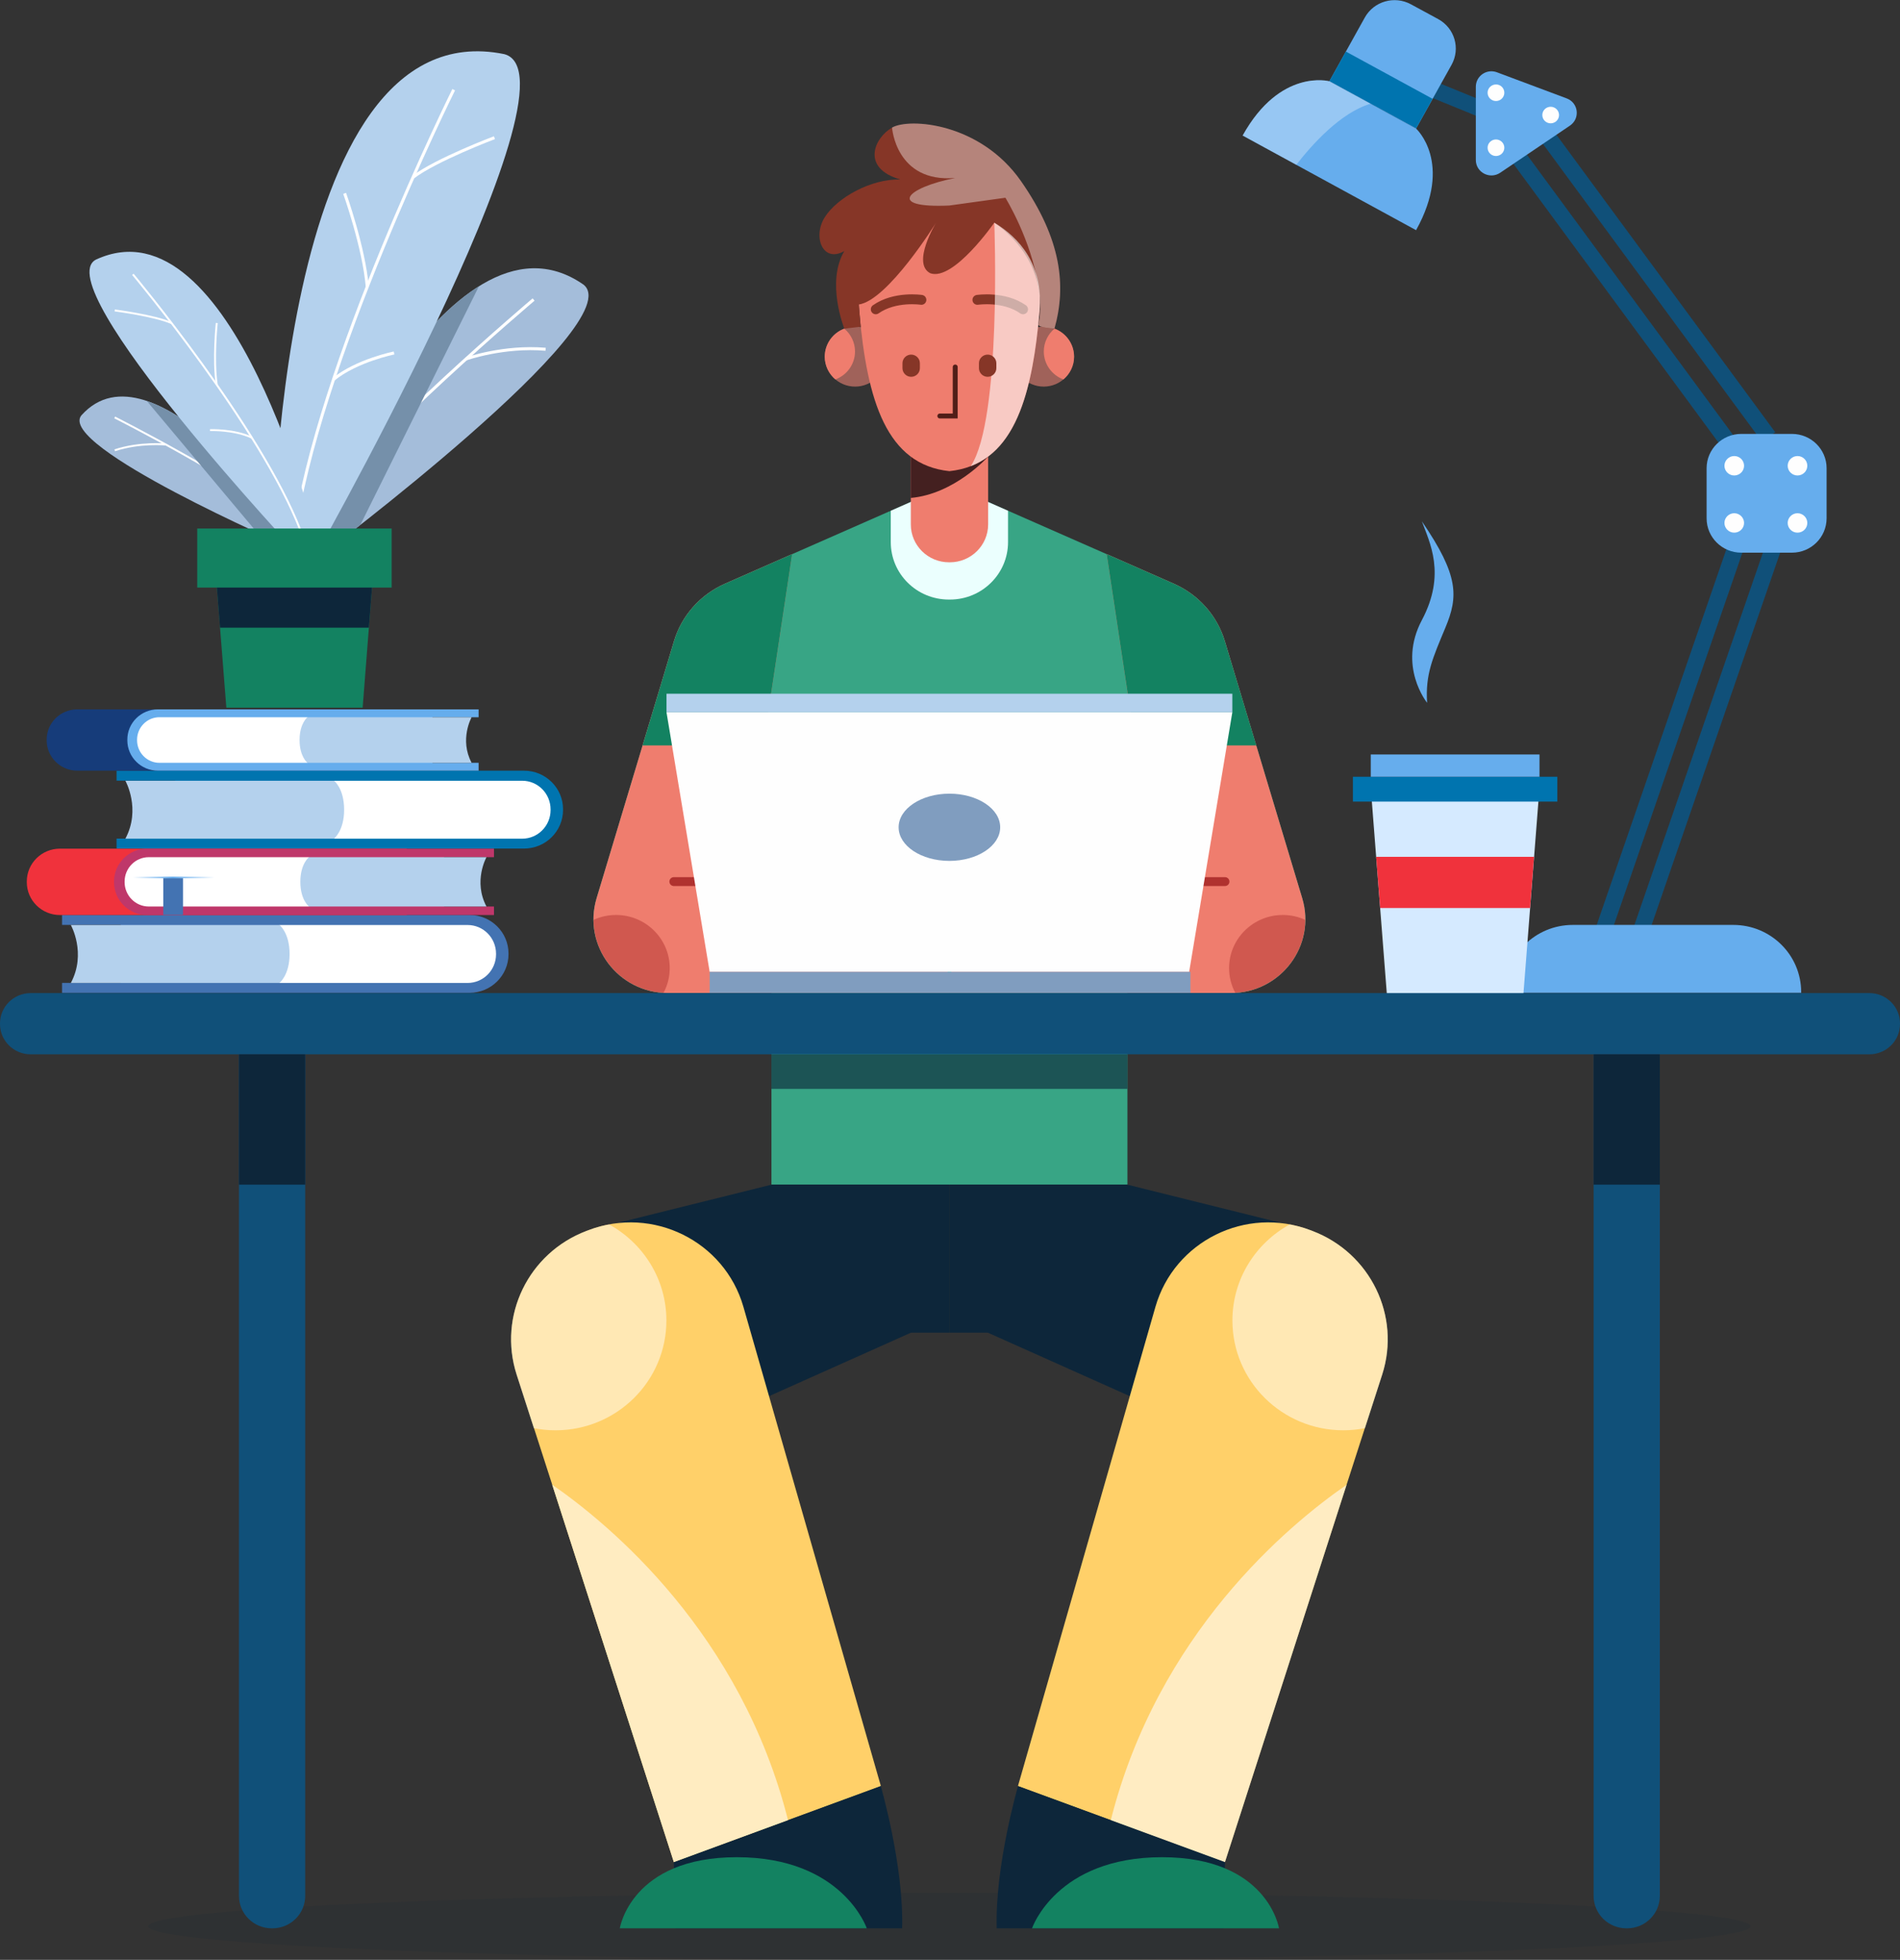<svg width="225" height="232" viewBox="0 0 225 232" fill="none" xmlns="http://www.w3.org/2000/svg">
<rect x="0" y="0" width="225" height="232" fill="#333333" stroke="none"/>
<path opacity="0.12" d="M112.429 232C164.821 232 207.292 230.223 207.292 228.03C207.292 225.838 164.821 224.061 112.429 224.061C60.037 224.061 17.565 225.838 17.565 228.03C17.565 230.223 60.037 232 112.429 232Z" fill="#0D263A"/>
<path d="M133.512 117.56H91.356V140.238H133.512V117.56Z" fill="#38A585"/>
<path d="M154.212 106.341L145.045 75.894C144.135 72.864 141.932 70.394 139.021 69.104L115.927 58.945L112.43 61.895L108.933 58.945L85.839 69.104C82.928 70.384 80.725 72.864 79.815 75.894L70.648 106.341C68.96 111.94 73.205 117.56 79.107 117.56H112.43H145.752C151.655 117.56 155.9 111.931 154.212 106.341Z" fill="#38A585"/>
<path d="M79.814 75.894C80.724 72.874 82.927 70.394 85.838 69.104L93.802 65.594L87.961 104.351H99.22C106.517 104.351 112.43 110.201 112.43 117.42V117.55H79.107C73.205 117.55 68.97 111.93 70.648 106.331L79.814 75.894Z" fill="#EF7D6E"/>
<path d="M79.815 75.894C80.725 72.874 82.928 70.394 85.839 69.104L93.803 65.594L90.387 88.243H76.096L79.815 75.894Z" fill="#138261"/>
<path d="M87.971 104.361H79.795" stroke="#B0322F" stroke-width="1.05" stroke-miterlimit="10" stroke-linecap="round"/>
<path opacity="0.49" d="M70.294 108.891C71.103 108.521 72.002 108.311 72.952 108.311C76.459 108.311 79.309 111.131 79.309 114.6C79.309 115.66 79.046 116.65 78.572 117.53C73.841 117.25 70.314 113.35 70.294 108.891Z" fill="#B0322F"/>
<path d="M127.186 42.216C127.186 44.176 125.579 45.766 123.598 45.766C121.617 45.766 120.01 44.176 120.01 42.216C120.01 40.257 121.617 38.667 123.598 38.667C125.579 38.667 127.186 40.257 127.186 42.216Z" fill="#A0625A"/>
<path d="M124.872 38.907C124.104 39.557 123.608 40.527 123.608 41.606C123.608 43.126 124.579 44.416 125.933 44.916C126.701 44.266 127.196 43.296 127.196 42.217C127.186 40.697 126.226 39.407 124.872 38.907Z" fill="#EF7D6E"/>
<path d="M119.373 64.175V60.465L115.927 58.945L112.43 61.895L108.933 58.945L105.486 60.465V64.175C105.486 67.934 108.559 70.974 112.359 70.974H112.501C116.291 70.974 119.373 67.924 119.373 64.175Z" fill="#EBFFFE"/>
<path d="M97.674 42.216C97.674 44.176 99.281 45.766 101.262 45.766C103.243 45.766 104.85 44.176 104.85 42.216C104.85 40.257 103.243 38.667 101.262 38.667C99.281 38.667 97.674 40.257 97.674 42.216Z" fill="#A0625A"/>
<path d="M99.988 38.907C100.756 39.557 101.251 40.527 101.251 41.606C101.251 43.126 100.281 44.416 98.926 44.916C98.158 44.266 97.663 43.296 97.663 42.217C97.673 40.697 98.633 39.407 99.988 38.907Z" fill="#EF7D6E"/>
<path d="M112.48 66.564H112.389C109.883 66.564 107.861 64.555 107.861 62.085V50.216H117.018V62.085C117.008 64.565 114.977 66.564 112.48 66.564Z" fill="#EF7D6E"/>
<path d="M107.852 50.216V58.945C113.077 58.485 117.008 54.056 117.008 54.056V50.226H107.852V50.216Z" fill="#442020"/>
<path d="M112.43 24.328C112.43 24.328 100.827 26.158 101.757 36.857C102.677 47.556 105.042 54.995 112.43 55.775C119.818 54.995 122.183 47.556 123.103 36.857C124.033 26.158 112.43 24.328 112.43 24.328Z" fill="#EF7D6E"/>
<path d="M117.746 26.358C117.746 26.358 112.915 33.317 110.166 32.347C107.902 31.177 110.853 26.358 110.853 26.358C110.853 26.358 105.142 35.557 101.696 36.047C101.848 37.967 101.918 38.677 101.918 38.677L99.988 38.907C99.988 38.907 97.784 33.417 99.988 29.718C97.461 31.177 96.198 28.058 97.663 25.728C99.129 23.388 103.172 21.148 106.618 21.248C101.888 19.888 103.566 16.279 105.638 15.109C107.71 13.939 116.078 14.529 120.899 21.438C125.72 28.358 126.276 33.877 124.871 38.907C122.789 38.767 122.961 38.417 122.961 38.417C122.961 38.417 124.841 31.377 117.746 26.358Z" fill="#863627"/>
<path d="M115.745 35.497C115.745 35.497 118.878 35.017 121.152 36.617" stroke="#863627" stroke-width="1.169" stroke-miterlimit="10" stroke-linecap="round"/>
<path d="M109.114 35.497C109.114 35.497 105.981 35.017 103.707 36.617" stroke="#863627" stroke-width="1.169" stroke-miterlimit="10" stroke-linecap="round"/>
<path d="M111.298 49.246H113.117V43.446" stroke="#511E18" stroke-width="0.585" stroke-miterlimit="10" stroke-linecap="round"/>
<path opacity="0.39" d="M105.638 15.099C105.638 15.099 106.072 21.658 113.117 21.068C107.224 22.238 105.011 24.668 112.43 24.328C119.06 23.408 119.06 23.408 119.06 23.408C119.06 23.408 122.142 28.398 122.941 33.877C123.486 36.457 122.961 38.407 122.961 38.407C122.961 38.417 122.961 38.427 122.961 38.437C122.971 38.527 123.163 38.787 124.871 38.897C126.286 33.867 125.73 28.338 120.899 21.428C116.068 14.519 107.7 13.929 105.638 15.099Z" fill="white"/>
<path opacity="0.59" d="M117.746 26.358C117.746 26.358 118.655 49.646 114.956 55.185C120.383 53.096 122.294 46.226 123.102 36.857C123.587 31.277 120.656 28.108 117.746 26.358Z" fill="white"/>
<path d="M108.933 43.586C108.933 44.146 108.468 44.606 107.902 44.606C107.336 44.606 106.871 44.146 106.871 43.586V42.996C106.871 42.437 107.336 41.977 107.902 41.977C108.468 41.977 108.933 42.437 108.933 42.996V43.586Z" fill="#863627"/>
<path d="M115.927 43.586C115.927 44.146 116.392 44.606 116.958 44.606C117.524 44.606 117.989 44.146 117.989 43.586V42.996C117.989 42.437 117.524 41.977 116.958 41.977C116.392 41.977 115.927 42.437 115.927 42.996V43.586Z" fill="#863627"/>
<path d="M145.045 75.894C144.135 72.874 141.932 70.394 139.021 69.104L131.057 65.594L136.899 104.351H125.639C118.342 104.351 112.43 110.201 112.43 117.42V117.55H145.752C151.655 117.55 155.889 111.93 154.212 106.331L145.045 75.894Z" fill="#EF7D6E"/>
<path d="M145.045 75.894C144.135 72.874 141.932 70.394 139.021 69.104L131.057 65.594L134.473 88.243H148.774L145.045 75.894Z" fill="#138261"/>
<path d="M136.889 104.361H145.065" stroke="#B0322F" stroke-width="1.05" stroke-miterlimit="10" stroke-linecap="round"/>
<path opacity="0.49" d="M154.565 108.891C153.757 108.521 152.857 108.311 151.907 108.311C148.4 108.311 145.55 111.131 145.55 114.6C145.55 115.66 145.813 116.65 146.288 117.53C151.018 117.25 154.545 113.35 154.565 108.891Z" fill="#B0322F"/>
<path d="M112.43 84.313H78.926L84.04 115.05H112.43H140.82L145.935 84.313H112.43Z" fill="#FEFEFE"/>
<path d="M140.971 115.05H84.039V117.53H140.971V115.05Z" fill="#809DBF"/>
<path d="M118.443 97.932C118.443 100.131 115.745 101.911 112.43 101.911C109.104 101.911 106.416 100.131 106.416 97.932C106.416 95.732 109.115 93.952 112.43 93.952C115.755 93.952 118.443 95.732 118.443 97.932Z" fill="#809DBF"/>
<path d="M112.43 140.238H133.503L155.152 145.618L133.796 165.276L116.978 157.757H112.43V140.238Z" fill="#0D263A"/>
<path d="M155.152 145.617L155.415 145.717C162.287 148.327 165.906 155.777 163.672 162.716L145.055 220.431L120.546 211.432L136.828 154.697C139.062 146.927 147.541 142.728 155.152 145.617Z" fill="#FFD069"/>
<path opacity="0.5" d="M155.425 145.717L155.162 145.617C154.353 145.307 153.535 145.097 152.726 144.948C148.683 147.167 145.944 151.427 145.944 156.317C145.944 163.496 151.827 169.315 159.083 169.315C159.963 169.315 160.812 169.225 161.64 169.065L163.692 162.716C165.916 155.777 162.287 148.327 155.425 145.717Z" fill="white"/>
<path d="M120.556 211.432C120.556 211.432 117.817 220.871 118.029 228.27C144.863 228.27 144.863 228.27 144.863 228.27L145.065 220.431L120.556 211.432Z" fill="#0D263A"/>
<path d="M151.462 228.27H122.213C122.213 228.27 125.073 219.851 137.606 219.851C150.138 219.851 151.462 228.27 151.462 228.27Z" fill="#138261"/>
<path d="M112.43 140.238H91.357L69.708 145.618L91.064 165.276L107.882 157.757H112.43V140.238Z" fill="#0D263A"/>
<path d="M69.708 145.618L69.445 145.717C62.573 148.327 58.954 155.777 61.188 162.716L79.805 220.431L104.314 211.432L88.032 154.687C85.798 146.927 77.319 142.728 69.708 145.618Z" fill="#FFD069"/>
<path opacity="0.5" d="M69.435 145.718L69.698 145.618C70.506 145.308 71.325 145.098 72.133 144.948C76.176 147.168 78.915 151.427 78.915 156.317C78.915 163.496 73.033 169.316 65.776 169.316C64.897 169.316 64.048 169.226 63.219 169.066L61.167 162.716C58.944 155.777 62.572 148.327 69.435 145.718Z" fill="white"/>
<path d="M104.304 211.432C104.304 211.432 107.043 220.871 106.831 228.27C79.997 228.27 79.997 228.27 79.997 228.27L79.795 220.431L104.304 211.432Z" fill="#0D263A"/>
<path d="M73.397 228.27H102.646C102.646 228.27 99.786 219.851 87.253 219.851C74.721 219.851 73.397 228.27 73.397 228.27Z" fill="#138261"/>
<path opacity="0.64" d="M133.512 124.809H91.356V128.899H133.512V124.809Z" fill="#0D263A"/>
<path d="M145.935 82.123H78.926V84.313H145.935V82.123Z" fill="#B4D1ED"/>
<path opacity="0.59" d="M131.542 215.461L145.065 220.431L159.467 175.765C152.514 180.574 137.121 193.393 131.542 215.461Z" fill="white"/>
<path d="M93.318 215.461L79.795 220.431L65.393 175.755C72.346 180.574 87.739 193.393 93.318 215.461Z" fill="#FFECC1"/>
<path d="M177.143 13.619L168.239 9.989" stroke="#105079" stroke-width="1.929" stroke-miterlimit="10"/>
<path d="M157.425 9.619L167.693 15.219L171.898 7.669C172.969 5.739 172.262 3.32 170.311 2.26L167.087 0.51C165.136 -0.55 162.691 0.15 161.619 2.08L157.425 9.619Z" fill="#66ADED"/>
<path d="M159.379 6.103L157.429 9.607L167.699 15.202L169.649 11.698L159.379 6.103Z" fill="#0074AF"/>
<path d="M157.425 9.619L162.559 12.419L167.693 15.219C167.693 15.219 172.141 19.248 167.693 27.248C158.334 22.148 157.485 21.688 157.425 21.648C157.364 21.618 156.515 21.148 147.156 16.049C151.603 8.049 157.425 9.619 157.425 9.619Z" fill="#66ADED"/>
<path opacity="0.32" d="M157.425 9.619L162.306 12.279C158.729 13.339 155.323 17.168 153.513 19.508C152.028 18.698 149.976 17.588 147.156 16.038C151.603 8.049 157.425 9.619 157.425 9.619Z" fill="#FEFEFE"/>
<path d="M206.534 61.904L188.716 113.51" stroke="#105079" stroke-width="1.929" stroke-miterlimit="10"/>
<path d="M211.001 61.904L193.183 113.51" stroke="#105079" stroke-width="1.929" stroke-miterlimit="10"/>
<path d="M205.18 53.045L179.337 17.928" stroke="#105079" stroke-width="1.929" stroke-miterlimit="10"/>
<path d="M209.445 51.735L182.632 15.299" stroke="#105079" stroke-width="1.929" stroke-miterlimit="10"/>
<path d="M186.25 109.49H205.261C209.698 109.49 213.296 113.05 213.296 117.44V117.52H178.215V117.44C178.215 113.05 181.813 109.49 186.25 109.49Z" fill="#66ADED"/>
<path d="M212.205 65.424H206.201C203.937 65.424 202.098 63.604 202.098 61.365V55.425C202.098 53.185 203.937 51.365 206.201 51.365H212.205C214.469 51.365 216.308 53.185 216.308 55.425V61.365C216.298 63.604 214.469 65.424 212.205 65.424Z" fill="#66ADED"/>
<path d="M206.535 55.135C206.535 55.775 206.009 56.285 205.372 56.285C204.725 56.285 204.21 55.765 204.21 55.135C204.21 54.505 204.736 53.985 205.372 53.985C206.009 53.985 206.535 54.495 206.535 55.135Z" fill="#FEFEFE"/>
<path d="M214.024 55.135C214.024 55.775 213.498 56.285 212.862 56.285C212.215 56.285 211.699 55.765 211.699 55.135C211.699 54.505 212.225 53.985 212.862 53.985C213.498 53.985 214.024 54.495 214.024 55.135Z" fill="#FEFEFE"/>
<path d="M206.535 61.904C206.535 62.544 206.009 63.054 205.372 63.054C204.725 63.054 204.21 62.535 204.21 61.904C204.21 61.275 204.736 60.755 205.372 60.755C206.009 60.755 206.535 61.275 206.535 61.904Z" fill="#FEFEFE"/>
<path d="M214.024 61.904C214.024 62.544 213.498 63.054 212.862 63.054C212.215 63.054 211.699 62.535 211.699 61.904C211.699 61.275 212.225 60.755 212.862 60.755C213.498 60.755 214.024 61.275 214.024 61.904Z" fill="#FEFEFE"/>
<path d="M185.916 14.869L177.659 20.448C176.426 21.278 174.769 20.408 174.769 18.938V10.269C174.769 8.989 176.062 8.099 177.275 8.559L185.532 11.649C186.927 12.169 187.15 14.029 185.916 14.869Z" fill="#66ADED"/>
<path d="M178.144 17.488C178.144 18.028 177.699 18.468 177.154 18.468C176.608 18.468 176.163 18.028 176.163 17.488C176.163 16.948 176.608 16.509 177.154 16.509C177.699 16.509 178.144 16.948 178.144 17.488Z" fill="#FEFEFE"/>
<path d="M184.623 13.619C184.623 14.159 184.178 14.599 183.632 14.599C183.086 14.599 182.642 14.159 182.642 13.619C182.642 13.079 183.086 12.639 183.632 12.639C184.178 12.639 184.623 13.079 184.623 13.619Z" fill="#FEFEFE"/>
<path d="M178.144 10.979C178.144 11.519 177.699 11.959 177.154 11.959C176.608 11.959 176.163 11.519 176.163 10.979C176.163 10.439 176.608 9.999 177.154 9.999C177.699 9.989 178.144 10.429 178.144 10.979Z" fill="#FEFEFE"/>
<path d="M182.309 93.232H162.327L164.278 118.26H180.358L182.309 93.232Z" fill="#D5EAFF"/>
<path d="M184.421 91.952H160.215V94.892H184.421V91.952Z" fill="#0074AF"/>
<path d="M182.309 89.312H162.327V91.952H182.309V89.312Z" fill="#66ADED"/>
<path d="M181.197 107.491L181.662 101.431H162.964L163.439 107.491H181.197Z" fill="#F0323C"/>
<path d="M221.372 124.809H3.628C1.627 124.809 0 123.199 0 121.22V121.15C0 119.17 1.627 117.56 3.628 117.56H221.372C223.373 117.56 225 119.17 225 121.15V121.22C225 123.199 223.373 124.809 221.372 124.809Z" fill="#105079"/>
<path d="M192.678 228.27H192.597C190.454 228.27 188.716 226.55 188.716 224.43V124.809H196.559V224.43C196.559 226.55 194.82 228.27 192.678 228.27Z" fill="#105079"/>
<path d="M196.559 124.809H188.716V140.238H196.559V124.809Z" fill="#0D263A"/>
<path d="M32.181 228.27H32.262C34.404 228.27 36.143 226.55 36.143 224.43V124.809H28.3V224.43C28.3 226.55 30.038 228.27 32.181 228.27Z" fill="#105079"/>
<path d="M36.143 124.809H28.3V140.238H36.143V124.809Z" fill="#0D263A"/>
<path d="M55.598 108.311H7.348V109.49H14.291V116.35H7.348V117.53H55.598C58.145 117.53 60.217 115.48 60.217 112.96V112.87C60.217 110.36 58.155 108.311 55.598 108.311Z" fill="#4373B2"/>
<path d="M55.376 116.36H33.09V109.5H55.376C57.235 109.5 58.741 111.02 58.741 112.9V112.97C58.741 114.84 57.235 116.36 55.376 116.36Z" fill="white"/>
<path d="M34.293 112.93C34.293 110.41 33.1 109.5 33.1 109.5H8.389C8.389 109.5 10.269 112.84 8.389 116.36H33.09C33.09 116.36 34.293 115.44 34.293 112.93Z" fill="#B4D1ED"/>
<path d="M62.057 91.232H13.807V92.412H20.75V99.271H13.807V100.451H62.057C64.604 100.451 66.676 98.401 66.676 95.882V95.791C66.676 93.282 64.614 91.232 62.057 91.232Z" fill="#0074AF"/>
<path d="M61.845 99.281H39.549V92.422H61.835C63.694 92.422 65.2 93.942 65.2 95.822V95.892C65.2 97.761 63.694 99.281 61.845 99.281Z" fill="white"/>
<path d="M40.752 95.852C40.752 93.332 39.559 92.422 39.559 92.422H14.848C14.848 92.422 16.727 95.762 14.848 99.281H39.549C39.549 99.281 40.752 98.361 40.752 95.852Z" fill="#B4D1ED"/>
<path d="M7.105 100.461H48.17V101.471H42.257V107.311H48.17V108.321H7.105C4.932 108.321 3.174 106.581 3.174 104.431V104.351C3.174 102.201 4.932 100.461 7.105 100.461Z" fill="#F0323C"/>
<path d="M17.434 100.461H58.499V101.471H52.586V107.311H58.499V108.321H17.434C15.261 108.321 13.503 106.581 13.503 104.431V104.351C13.503 102.201 15.261 100.461 17.434 100.461Z" fill="#BF376A"/>
<path d="M17.616 107.311H36.587V101.471H17.616C16.039 101.471 14.756 102.761 14.756 104.361V104.421C14.756 106.011 16.039 107.311 17.616 107.311Z" fill="white"/>
<path d="M35.566 104.391C35.566 102.251 36.587 101.471 36.587 101.471H57.61C57.61 101.471 56.013 104.311 57.61 107.311H36.587C36.587 107.311 35.566 106.531 35.566 104.391Z" fill="#B4D1ED"/>
<path d="M21.67 103.841H19.335V108.31H21.67V103.841Z" fill="#4373B2"/>
<path d="M25.409 103.781H15.736V103.971H25.409V103.781Z" fill="url(#paint0_linear_3_2)"/>
<path d="M9.157 83.973H47.128V84.903H41.661V90.302H47.128V91.232H9.157C7.156 91.232 5.528 89.622 5.528 87.642V87.572C5.518 85.582 7.145 83.973 9.157 83.973Z" fill="#163C7A"/>
<path d="M18.707 83.973H56.679V84.903H51.211V90.302H56.679V91.232H18.707C16.706 91.232 15.079 89.622 15.079 87.642V87.572C15.069 85.582 16.696 83.973 18.707 83.973Z" fill="#66ADED"/>
<path d="M18.88 90.302H36.415V84.903H18.88C17.414 84.903 16.231 86.103 16.231 87.572V87.622C16.231 89.102 17.414 90.302 18.88 90.302Z" fill="white"/>
<path d="M35.475 87.602C35.475 85.623 36.415 84.903 36.415 84.903H55.85C55.85 84.903 54.374 87.532 55.85 90.302H36.415C36.415 90.302 35.475 89.582 35.475 87.602Z" fill="#B4D1ED"/>
<path d="M36.052 63.425C36.052 63.425 53.021 22.528 69.091 33.687C74.822 38.157 37.78 65.914 37.78 65.914L36.052 63.425Z" fill="#A4BDDA"/>
<path d="M63.189 35.457C63.189 35.457 43.44 52.176 38.275 60.025" stroke="white" stroke-width="0.356" stroke-miterlimit="10"/>
<path d="M49.14 48.116C49.14 48.116 50.534 45.666 50.352 40.907" stroke="white" stroke-width="0.356" stroke-miterlimit="10"/>
<path d="M42.672 62.135L56.71 33.897C45.36 41.007 36.052 63.425 36.052 63.425L37.578 65.605L39.185 64.835C40.044 64.195 41.237 63.265 42.672 62.135Z" fill="#7590AA"/>
<path d="M32.302 65.994C32.302 65.994 32.464 0.84 59.722 6.41C69.707 9.059 35.94 68.324 35.94 68.324L32.302 65.994Z" fill="#B4D1ED"/>
<path d="M53.728 10.619C53.728 10.619 37.446 43.386 34.798 63.675" stroke="white" stroke-width="0.356" stroke-miterlimit="10"/>
<path d="M58.55 16.299C58.55 16.299 51.637 18.908 48.918 20.978" stroke="white" stroke-width="0.356" stroke-miterlimit="10"/>
<path d="M40.812 22.888C40.812 22.888 43.096 29.268 43.49 33.947" stroke="white" stroke-width="0.356" stroke-miterlimit="10"/>
<path d="M46.663 41.786C46.663 41.786 42.236 42.676 39.487 44.916" stroke="white" stroke-width="0.356" stroke-miterlimit="10"/>
<path d="M55.194 42.486C55.194 42.486 59.641 40.917 64.614 41.346" stroke="white" stroke-width="0.356" stroke-miterlimit="10"/>
<path d="M34.788 62.874C34.788 62.874 17.99 39.816 9.632 49.176C6.721 52.815 34.081 64.684 34.081 64.684L34.788 62.874Z" fill="#A4BDDA"/>
<path d="M13.584 49.416C13.584 49.416 28.461 56.945 32.878 61.085" stroke="white" stroke-width="0.229" stroke-miterlimit="10"/>
<path d="M24.287 55.245C24.287 55.245 23.044 53.925 22.438 50.916" stroke="white" stroke-width="0.229" stroke-miterlimit="10"/>
<path d="M30.452 63.054L17.394 47.476C25.57 50.236 34.777 62.885 34.777 62.885L34.151 64.474L33.029 64.234C32.412 63.944 31.513 63.544 30.452 63.054Z" fill="#7590AA"/>
<path d="M37.517 63.934C37.517 63.934 27.552 23.218 11.35 30.737C5.508 33.867 35.597 65.924 35.597 65.924L37.517 63.934Z" fill="#B4D1ED"/>
<path d="M15.736 32.477C15.736 32.477 30.877 50.556 35.606 62.845" stroke="white" stroke-width="0.229" stroke-miterlimit="10"/>
<path d="M13.584 36.747C13.584 36.747 18.304 37.357 20.315 38.247" stroke="white" stroke-width="0.229" stroke-miterlimit="10"/>
<path d="M25.669 38.237C25.669 38.237 25.209 42.556 25.669 45.546" stroke="white" stroke-width="0.229" stroke-miterlimit="10"/>
<path d="M24.873 50.916C24.873 50.916 27.774 50.816 29.835 51.816" stroke="white" stroke-width="0.229" stroke-miterlimit="10"/>
<path d="M19.648 52.625C19.648 52.625 16.636 52.305 13.584 53.305" stroke="white" stroke-width="0.229" stroke-miterlimit="10"/>
<path d="M46.381 62.565H23.357V69.554H46.381V62.565Z" fill="#138261"/>
<path d="M42.945 83.773H26.804L25.672 69.414H44.066L42.945 83.773Z" fill="#138261"/>
<path d="M43.682 74.304L44.056 69.554H25.682L26.056 74.304H43.682Z" fill="#0D263A"/>
<path d="M168.998 83.193C168.998 83.193 165.48 78.863 168.381 73.404C171.282 67.944 169.281 64.184 168.381 61.715C172.798 68.164 172.687 70.634 171.171 74.284C169.655 77.933 168.785 79.783 168.998 83.193Z" fill="#66ADED"/>
<defs>
<linearGradient id="paint0_linear_3_2" x1="25.406" y1="103.877" x2="15.734" y2="103.877" gradientUnits="userSpaceOnUse">
<stop stop-color="white"/>
<stop offset="0.512" stop-color="#66ADED"/>
<stop offset="1" stop-color="white"/>
</linearGradient>
</defs>
</svg>
